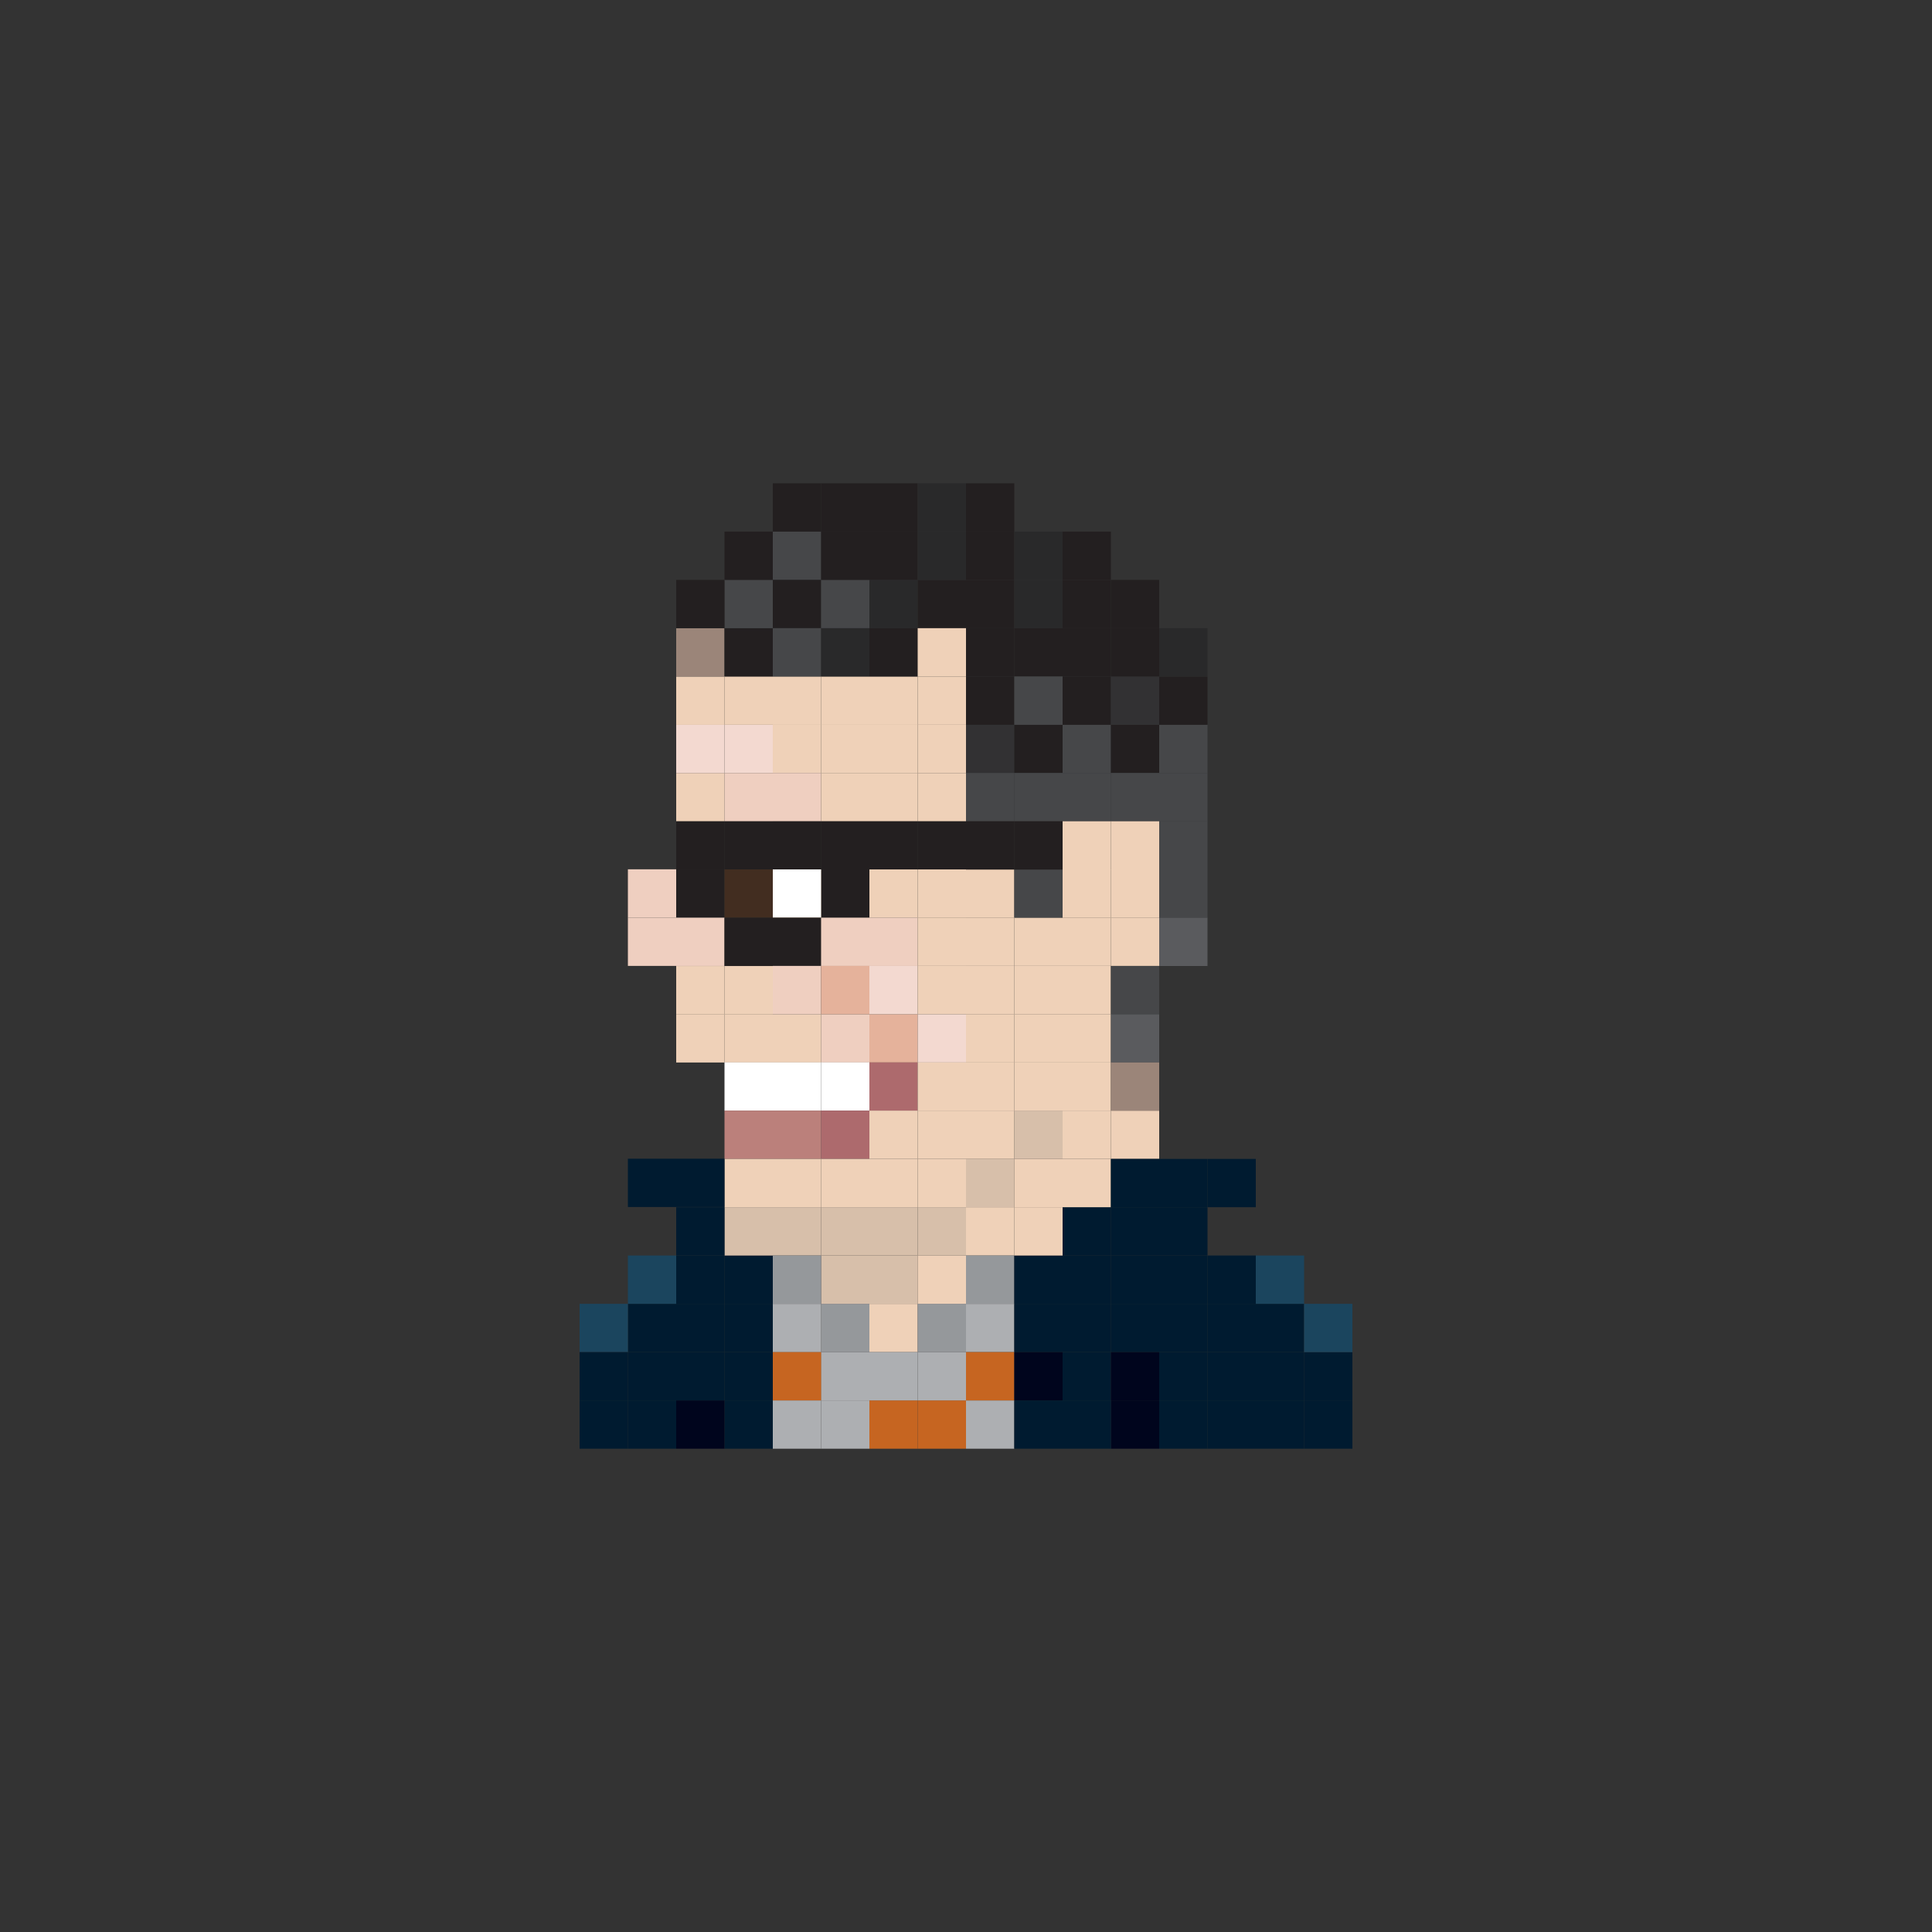 <?xml version="1.0" encoding="utf-8"?>
<!-- Generator: Adobe Illustrator 16.0.0, SVG Export Plug-In . SVG Version: 6.00 Build 0)  -->
<!DOCTYPE svg PUBLIC "-//W3C//DTD SVG 1.1//EN" "http://www.w3.org/Graphics/SVG/1.1/DTD/svg11.dtd">
<svg version="1.1" id="Layer_1" xmlns="http://www.w3.org/2000/svg" xmlns:xlink="http://www.w3.org/1999/xlink" x="0px" y="0px"
	 width="300px" height="300px" viewBox="0 0 300 300" enable-background="new 0 0 300 300" xml:space="preserve">
<rect x="0" y="0" width="300" height="300" fill="#333333" stroke="none"/>
<g>
	<rect x="112.5" y="112.534" fill="#F3D9D0" width="7.5" height="7.5"/>
	<rect x="120" y="112.534" fill="#EFD1B8" width="7.5" height="7.5"/>
	<rect x="127.5" y="112.534" fill="#EFD1B8" width="7.5" height="7.5"/>
	<rect x="135" y="112.534" fill="#EFD1B8" width="7.5" height="7.5"/>
	<rect x="142.5" y="112.529" fill="#EFD1B8" width="7.5" height="7.5"/>
	<rect x="105" y="120.034" fill="#EFD1B8" width="7.5" height="7.5"/>
	<rect x="112.5" y="120.034" fill="#EFCFC0" width="7.5" height="7.5"/>
	<rect x="120" y="120.029" fill="#EFCFC0" width="7.5" height="7.5"/>
	<rect x="127.5" y="120.029" fill="#EFD1B8" width="7.5" height="7.5"/>
	<rect x="135" y="120.029" fill="#EFD1B8" width="7.5" height="7.5"/>
	<rect x="142.5" y="120.034" fill="#EFD1B8" width="7.5" height="7.5"/>
	<rect x="105" y="127.534" fill="#231F20" width="7.5" height="7.5"/>
	<rect x="112.5" y="127.534" fill="#231F20" width="7.5" height="7.5"/>
	<rect x="105" y="135.005" fill="#231F20" width="7.5" height="7.5"/>
	<rect x="112.5" y="135.005" fill="#422D20" width="7.5" height="7.5"/>
	<rect x="105" y="142.495" fill="#EFCFC0" width="7.5" height="7.5"/>
	<rect x="112.5" y="142.495" fill="#231F20" width="7.5" height="7.5"/>
	<rect x="105" y="150.005" fill="#EFD1B8" width="7.5" height="7.5"/>
	<rect x="112.5" y="150.005" fill="#EFD1B8" width="7.5" height="7.5"/>
	<rect x="105" y="157.485" fill="#EFD1B8" width="7.5" height="7.5"/>
	<rect x="97.5" y="142.485" fill="#EFCFC0" width="7.5" height="7.5"/>
	<rect x="97.5" y="134.985" fill="#EFCFC0" width="7.5" height="7.5"/>
	<rect x="112.5" y="157.485" fill="#EFD1B8" width="7.5" height="7.5"/>
	<rect x="127.5" y="157.485" fill="#EFCFC0" width="7.5" height="7.5"/>
	<rect x="120" y="157.485" fill="#EFD1B8" width="7.5" height="7.5"/>
	<rect x="135" y="157.485" fill="#E5B29B" width="7.5" height="7.5"/>
	<rect x="150" y="157.485" fill="#EFD1B8" width="7.5" height="7.5"/>
	<rect x="142.5" y="157.485" fill="#F3D9D0" width="7.5" height="7.5"/>
	<rect x="127.5" y="164.971" fill="#FFFFFF" width="7.5" height="7.5"/>
	<rect x="120" y="164.971" fill="#FFFFFF" width="7.5" height="7.5"/>
	<rect x="112.5" y="164.971" fill="#FFFFFF" width="7.5" height="7.5"/>
	<rect x="135" y="164.971" fill="#AD6A6D" width="7.5" height="7.5"/>
	<rect x="142.5" y="164.971" fill="#EFD1B8" width="7.5" height="7.5"/>
	<rect x="127.5" y="172.456" fill="#AD6A6D" width="7.5" height="7.5"/>
	<rect x="120" y="172.456" fill="#BB807B" width="7.5" height="7.5"/>
	<rect x="135" y="172.456" fill="#EFD1B8" width="7.5" height="7.5"/>
	<rect x="142.5" y="172.456" fill="#EFD1B8" width="7.5" height="7.5"/>
	<rect x="127.5" y="179.956" fill="#EFD1B8" width="7.5" height="7.5"/>
	<rect x="120" y="179.956" fill="#EFD1B8" width="7.5" height="7.5"/>
	<rect x="112.5" y="172.456" fill="#BB807B" width="7.5" height="7.5"/>
	<rect x="112.5" y="179.956" fill="#EFD1B8" width="7.5" height="7.5"/>
	<rect x="120" y="187.456" fill="#D7BFAA" width="7.5" height="7.5"/>
	<rect x="135" y="179.956" fill="#EFD1B8" width="7.5" height="7.5"/>
	<rect x="127.5" y="187.456" fill="#D7BFAA" width="7.5" height="7.5"/>
	<rect x="135" y="187.456" fill="#D7BFAA" width="7.5" height="7.5"/>
	<rect x="142.5" y="187.456" fill="#D7BFAA" width="7.5" height="7.5"/>
	<rect x="142.5" y="179.956" fill="#EFD1B8" width="7.5" height="7.5"/>
	<rect x="150" y="179.956" fill="#D7BFAA" width="7.5" height="7.5"/>
	<rect x="150" y="187.456" fill="#EFD1B8" width="7.5" height="7.5"/>
	<rect x="127.5" y="202.456" fill="#95989B" width="7.5" height="7.5"/>
	<rect x="135" y="202.456" fill="#EFD1B8" width="7.5" height="7.5"/>
	<rect x="150" y="202.456" fill="#ADAFB2" width="7.5" height="7.5"/>
	<rect x="142.5" y="202.456" fill="#95989B" width="7.5" height="7.5"/>
	<rect x="120" y="202.456" fill="#ADAFB2" width="7.5" height="7.5"/>
	<rect x="120" y="209.956" fill="#ADAFB2" width="7.5" height="7.5"/>
	<rect x="112.5" y="202.456" fill="#001B30" width="7.5" height="7.5"/>
	<rect x="105" y="202.456" fill="#001B30" width="7.5" height="7.5"/>
	<rect x="157.5" y="202.456" fill="#001B30" width="7.5" height="7.5"/>
	<rect x="172.5" y="202.456" fill="#001B30" width="7.5" height="7.5"/>
	<rect x="180" y="202.456" fill="#001B30" width="7.5" height="7.5"/>
	<rect x="187.5" y="202.456" fill="#001B30" width="7.5" height="7.5"/>
	<rect x="127.5" y="217.456" fill="#ADAFB2" width="7.5" height="7.5"/>
	<rect x="135" y="217.456" fill="#C66521" width="7.5" height="7.5"/>
	<rect x="150" y="217.456" fill="#ADAFB2" width="7.5" height="7.5"/>
	<rect x="142.5" y="217.456" fill="#C66521" width="7.5" height="7.5"/>
	<rect x="120" y="217.456" fill="#ADAFB2" width="7.5" height="7.5"/>
	<rect x="112.5" y="217.456" fill="#001B30" width="7.5" height="7.5"/>
	<rect x="105" y="217.456" fill="#00051D" width="7.5" height="7.5"/>
	<rect x="157.5" y="217.456" fill="#001B30" width="7.5" height="7.5"/>
	<rect x="172.5" y="217.456" fill="#00051D" width="7.5" height="7.5"/>
	<rect x="180" y="217.456" fill="#001B30" width="7.5" height="7.5"/>
	<rect x="187.5" y="217.456" fill="#001B30" width="7.5" height="7.5"/>
	<rect x="127.5" y="194.956" fill="#D7BFAA" width="7.5" height="7.5"/>
	<rect x="135" y="194.956" fill="#D7BFAA" width="7.5" height="7.5"/>
	<rect x="150" y="194.956" fill="#95989B" width="7.5" height="7.5"/>
	<rect x="142.5" y="194.956" fill="#EFD1B8" width="7.5" height="7.5"/>
	<rect x="120" y="194.956" fill="#95989B" width="7.5" height="7.5"/>
	<rect x="112.5" y="194.956" fill="#001B30" width="7.5" height="7.5"/>
	<rect x="112.5" y="187.456" fill="#D7BFAA" width="7.5" height="7.5"/>
	<rect x="105" y="187.456" fill="#001B30" width="7.5" height="7.5"/>
	<rect x="105" y="179.922" fill="#001B30" width="7.5" height="7.5"/>
	<rect x="97.5" y="179.922" fill="#001B30" width="7.5" height="7.5"/>
	<rect x="105" y="194.956" fill="#001B30" width="7.5" height="7.5"/>
	<rect x="157.5" y="194.956" fill="#001B30" width="7.5" height="7.5"/>
	<rect x="172.5" y="194.956" fill="#001B30" width="7.5" height="7.5"/>
	<rect x="180" y="194.956" fill="#001B30" width="7.5" height="7.5"/>
	<rect x="180" y="187.456" fill="#001B30" width="7.5" height="7.5"/>
	<rect x="187.5" y="194.956" fill="#001B30" width="7.5" height="7.5"/>
	<rect x="127.5" y="209.956" fill="#ADAFB2" width="7.5" height="7.5"/>
	<rect x="135" y="209.956" fill="#ADAFB2" width="7.5" height="7.5"/>
	<rect x="150" y="209.956" fill="#C66521" width="7.5" height="7.5"/>
	<rect x="142.5" y="209.956" fill="#ADAFB2" width="7.5" height="7.5"/>
	<rect x="120" y="209.956" fill="#C66521" width="7.5" height="7.5"/>
	<rect x="112.5" y="209.956" fill="#001B30" width="7.5" height="7.5"/>
	<rect x="105" y="209.956" fill="#001B30" width="7.5" height="7.5"/>
	<rect x="97.5" y="202.456" fill="#001B30" width="7.5" height="7.5"/>
	<rect x="97.5" y="194.956" fill="#1B455E" width="7.5" height="7.5"/>
	<rect x="97.5" y="217.456" fill="#001B30" width="7.5" height="7.5"/>
	<rect x="97.5" y="209.956" fill="#001B30" width="7.5" height="7.5"/>
	<rect x="90" y="202.456" fill="#1B455E" width="7.5" height="7.5"/>
	<rect x="90" y="217.456" fill="#001B30" width="7.5" height="7.5"/>
	<rect x="90" y="209.956" fill="#001B30" width="7.5" height="7.5"/>
	<rect x="157.5" y="209.956" fill="#00051D" width="7.5" height="7.5"/>
	<rect x="165" y="202.456" fill="#001B30" width="7.5" height="7.5"/>
	<rect x="165" y="217.456" fill="#001B30" width="7.5" height="7.5"/>
	<rect x="165" y="194.956" fill="#001B30" width="7.5" height="7.5"/>
	<rect x="165" y="187.456" fill="#001B30" width="7.5" height="7.5"/>
	<rect x="165" y="209.956" fill="#001B30" width="7.5" height="7.5"/>
	<rect x="172.5" y="209.956" fill="#00051D" width="7.5" height="7.5"/>
	<rect x="180" y="209.956" fill="#001B30" width="7.5" height="7.5"/>
	<rect x="187.5" y="209.956" fill="#001B30" width="7.5" height="7.5"/>
	<rect x="195" y="202.456" fill="#001B30" width="7.5" height="7.5"/>
	<rect x="195" y="194.956" fill="#1B455E" width="7.5" height="7.5"/>
	<rect x="195" y="217.456" fill="#001B30" width="7.5" height="7.5"/>
	<rect x="195" y="209.956" fill="#001B30" width="7.5" height="7.5"/>
	<rect x="202.5" y="209.956" fill="#001B30" width="7.5" height="7.5"/>
	<rect x="202.5" y="202.456" fill="#1B455E" width="7.5" height="7.5"/>
	<rect x="202.5" y="217.456" fill="#001B30" width="7.5" height="7.5"/>
	<rect x="157.5" y="157.485" fill="#EFD1B8" width="7.5" height="7.5"/>
	<rect x="150" y="150" fill="#EFD1B8" width="7.5" height="7.5"/>
	<rect x="157.5" y="150" fill="#EFD1B8" width="7.5" height="7.5"/>
	<rect x="150" y="172.456" fill="#EFD1B8" width="7.5" height="7.5"/>
	<rect x="157.5" y="172.456" fill="#D7BFAA" width="7.5" height="7.5"/>
	<rect x="150" y="164.971" fill="#EFD1B8" width="7.5" height="7.5"/>
	<rect x="157.5" y="164.971" fill="#EFD1B8" width="7.5" height="7.5"/>
	<rect x="165" y="157.485" fill="#EFD1B8" width="7.5" height="7.5"/>
	<rect x="165" y="150" fill="#EFD1B8" width="7.5" height="7.5"/>
	<rect x="165" y="172.456" fill="#EFD1B8" width="7.5" height="7.5"/>
	<rect x="172.5" y="172.456" fill="#EFD1B8" width="7.5" height="7.5"/>
	<rect x="157.5" y="179.956" fill="#EFD1B8" width="7.5" height="7.5"/>
	<rect x="157.5" y="187.456" fill="#EFD1B8" width="7.5" height="7.5"/>
	<rect x="165" y="179.956" fill="#EFD1B8" width="7.5" height="7.5"/>
	<rect x="172.5" y="187.456" fill="#001B30" width="7.5" height="7.5"/>
	<rect x="180" y="179.956" fill="#001B30" width="7.5" height="7.5"/>
	<rect x="187.5" y="179.956" fill="#001B30" width="7.5" height="7.5"/>
	<rect x="172.5" y="179.956" fill="#001B30" width="7.5" height="7.5"/>
	<rect x="165" y="164.971" fill="#EFD1B8" width="7.5" height="7.5"/>
	<rect x="150" y="142.485" fill="#EFD1B8" width="7.5" height="7.5"/>
	<rect x="157.5" y="142.485" fill="#EFD1B8" width="7.5" height="7.5"/>
	<rect x="150" y="135" fill="#EFD1B8" width="7.5" height="7.5"/>
	<rect x="157.5" y="135" fill="#464749" width="7.5" height="7.5"/>
	<rect x="165" y="142.485" fill="#EFD1B8" width="7.5" height="7.5"/>
	<rect x="165" y="135" fill="#EFD1B8" width="7.5" height="7.5"/>
	<rect x="120" y="127.534" fill="#231F20" width="7.5" height="7.5"/>
	<rect x="127.5" y="127.534" fill="#231F20" width="7.5" height="7.5"/>
	<rect x="135" y="127.534" fill="#231F20" width="7.5" height="7.5"/>
	<rect x="142.5" y="127.534" fill="#231F20" width="7.5" height="7.5"/>
	<rect x="120" y="135" fill="#AA6D2D" width="7.5" height="7.5"/>
	<rect x="127.5" y="135" fill="#231F20" width="7.5" height="7.5"/>
	<rect x="120" y="135" fill="#FFFFFF" width="7.5" height="7.5"/>
	<rect x="135" y="135.005" fill="#EFD1B8" width="7.5" height="7.5"/>
	<rect x="142.5" y="135.005" fill="#EFD1B8" width="7.5" height="7.5"/>
	<rect x="120" y="142.495" fill="#231F20" width="7.5" height="7.5"/>
	<rect x="127.5" y="142.495" fill="#EFCFC0" width="7.5" height="7.5"/>
	<rect x="135" y="142.495" fill="#EFCFC0" width="7.5" height="7.5"/>
	<rect x="142.5" y="142.485" fill="#EFD1B8" width="7.5" height="7.5"/>
	<rect x="120" y="149.985" fill="#EFCFC0" width="7.5" height="7.5"/>
	<rect x="127.5" y="149.985" fill="#E5B29B" width="7.5" height="7.5"/>
	<rect x="135" y="149.985" fill="#F3D9D0" width="7.5" height="7.5"/>
	<rect x="142.5" y="149.985" fill="#EFD1B8" width="7.5" height="7.5"/>
	<rect x="150" y="112.529" fill="#323133" width="7.5" height="7.5"/>
	<rect x="157.5" y="112.529" fill="#231F20" width="7.5" height="7.5"/>
	<rect x="105" y="112.534" fill="#F3D9D0" width="7.5" height="7.5"/>
	<rect x="105" y="105.049" fill="#EFD1B8" width="7.5" height="7.505"/>
	<rect x="105" y="97.544" fill="#9B8579" width="7.5" height="7.5"/>
	<rect x="112.5" y="105.044" fill="#EFD1B8" width="7.5" height="7.5"/>
	<rect x="120" y="105.049" fill="#EFD1B8" width="7.5" height="7.505"/>
	<rect x="127.5" y="105.049" fill="#EFD1B8" width="7.5" height="7.505"/>
	<rect x="135" y="105.049" fill="#EFD1B8" width="7.5" height="7.505"/>
	<rect x="142.5" y="105.044" fill="#EFD1B8" width="7.5" height="7.5"/>
	<rect x="150" y="105.044" fill="#231F20" width="7.5" height="7.5"/>
	<rect x="112.5" y="97.544" fill="#231F20" width="7.5" height="7.5"/>
	<rect x="112.5" y="90.044" fill="#464749" width="7.5" height="7.5"/>
	<rect x="105" y="90.044" fill="#231F20" width="7.5" height="7.5"/>
	<rect x="120" y="82.544" fill="#464749" width="7.5" height="7.5"/>
	<rect x="120" y="90.044" fill="#231F20" width="7.5" height="7.5"/>
	<rect x="127.5" y="90.044" fill="#464749" width="7.5" height="7.5"/>
	<rect x="135" y="90.044" fill="#29292A" width="7.5" height="7.5"/>
	<rect x="142.5" y="90.044" fill="#231F20" width="7.5" height="7.5"/>
	<rect x="150" y="97.544" fill="#231F20" width="7.5" height="7.5"/>
	<rect x="150" y="90.044" fill="#231F20" width="7.5" height="7.5"/>
	<rect x="127.5" y="82.544" fill="#231F20" width="7.5" height="7.5"/>
	<rect x="112.5" y="82.544" fill="#231F20" width="7.5" height="7.5"/>
	<rect x="135" y="82.544" fill="#231F20" width="7.5" height="7.5"/>
	<rect x="142.5" y="82.544" fill="#29292A" width="7.5" height="7.5"/>
	<rect x="150" y="82.544" fill="#231F20" width="7.5" height="7.5"/>
	<rect x="120" y="75.044" fill="#231F20" width="7.5" height="7.5"/>
	<rect x="127.5" y="75.044" fill="#231F20" width="7.5" height="7.5"/>
	<rect x="135" y="75.044" fill="#231F20" width="7.5" height="7.5"/>
	<rect x="142.5" y="75.044" fill="#29292A" width="7.5" height="7.5"/>
	<rect x="150" y="75.044" fill="#231F20" width="7.5" height="7.5"/>
	<rect x="172.5" y="90.044" fill="#231F20" width="7.5" height="7.5"/>
	<rect x="165" y="90.044" fill="#231F20" width="7.5" height="7.5"/>
	<rect x="157.5" y="97.544" fill="#231F20" width="7.5" height="7.5"/>
	<rect x="120" y="97.544" fill="#464749" width="7.5" height="7.5"/>
	<rect x="127.5" y="97.544" fill="#29292A" width="7.5" height="7.5"/>
	<rect x="135" y="97.544" fill="#231F20" width="7.5" height="7.5"/>
	<rect x="142.5" y="97.544" fill="#EFD1B8" width="7.5" height="7.5"/>
	<rect x="157.5" y="105.044" fill="#464749" width="7.5" height="7.5"/>
	<rect x="150" y="120.029" fill="#464749" width="7.5" height="7.5"/>
	<rect x="157.5" y="120.029" fill="#464749" width="7.5" height="7.5"/>
	<rect x="150" y="127.529" fill="#231F20" width="7.5" height="7.5"/>
	<rect x="157.5" y="127.529" fill="#231F20" width="7.5" height="7.5"/>
	<rect x="165" y="112.529" fill="#464749" width="7.5" height="7.5"/>
	<rect x="165" y="105.044" fill="#231F20" width="7.5" height="7.5"/>
	<rect x="165" y="97.544" fill="#231F20" width="7.5" height="7.5"/>
	<rect x="157.5" y="90.044" fill="#29292A" width="7.5" height="7.5"/>
	<rect x="165" y="82.544" fill="#231F20" width="7.5" height="7.5"/>
	<rect x="157.5" y="82.544" fill="#29292A" width="7.5" height="7.5"/>
	<rect x="165" y="120.029" fill="#464749" width="7.5" height="7.5"/>
	<rect x="172.5" y="112.529" fill="#231F20" width="7.5" height="7.5"/>
	<rect x="172.5" y="105.044" fill="#323133" width="7.5" height="7.5"/>
	<rect x="172.5" y="97.544" fill="#231F20" width="7.5" height="7.5"/>
	<rect x="172.5" y="120.029" fill="#464749" width="7.5" height="7.5"/>
	<rect x="180" y="112.529" fill="#464749" width="7.5" height="7.5"/>
	<rect x="180" y="135" fill="#464749" width="7.5" height="7.5"/>
	<rect x="180" y="127.515" fill="#464749" width="7.5" height="7.5"/>
	<rect x="180" y="120.034" fill="#464749" width="7.5" height="7.5"/>
	<rect x="180" y="105.044" fill="#231F20" width="7.5" height="7.5"/>
	<rect x="180" y="97.534" fill="#29292A" width="7.5" height="7.5"/>
	<rect x="180" y="142.5" fill="#5A5B5E" width="7.5" height="7.5"/>
	<rect x="172.5" y="157.476" fill="#5A5B5E" width="7.5" height="7.5"/>
	<rect x="172.5" y="149.99" fill="#464749" width="7.5" height="7.5"/>
	<rect x="172.5" y="164.976" fill="#9B8579" width="7.5" height="7.5"/>
	<rect x="165" y="127.529" fill="#EFD1B8" width="7.5" height="7.5"/>
	<rect x="172.5" y="142.485" fill="#EFD1B8" width="7.5" height="7.5"/>
	<rect x="172.5" y="135" fill="#EFD1B8" width="7.5" height="7.5"/>
	<rect x="172.5" y="127.529" fill="#EFD1B8" width="7.5" height="7.5"/>
</g>
</svg>
